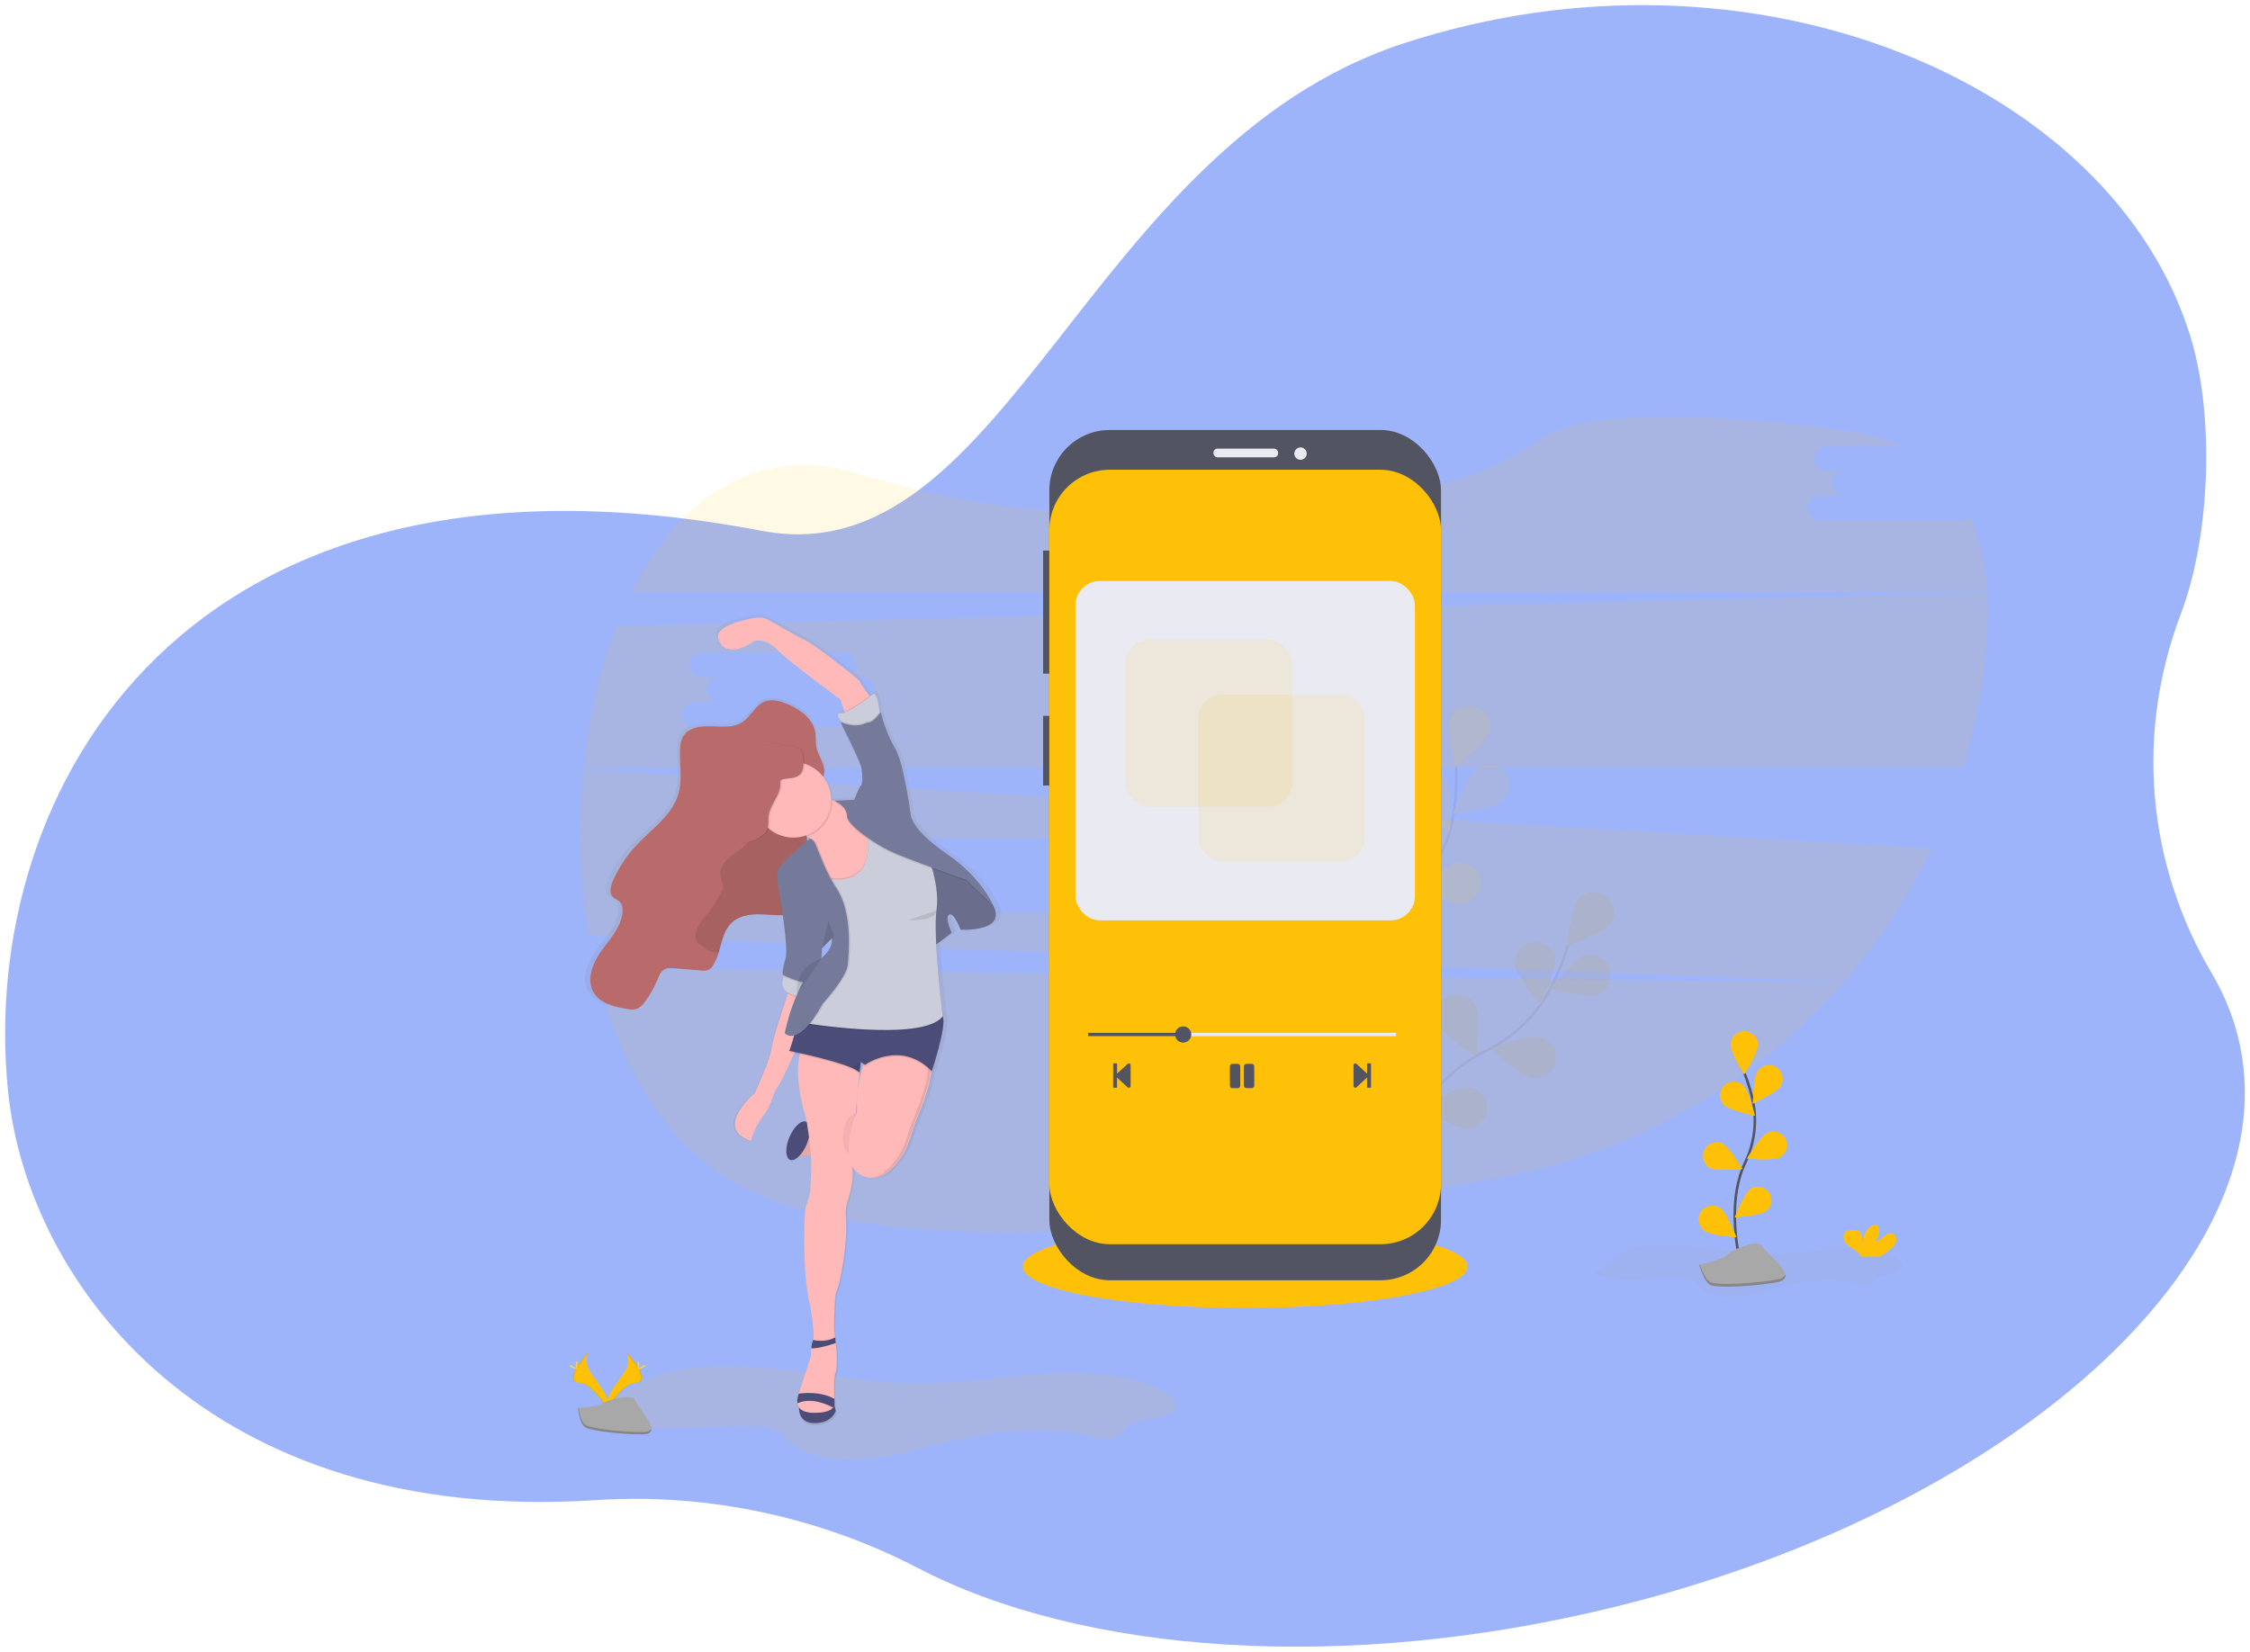 <?xml version="1.0" encoding="UTF-8"?>
<svg width="1754px" height="1288px" viewBox="0 0 1754 1288" version="1.1" xmlns="http://www.w3.org/2000/svg" xmlns:xlink="http://www.w3.org/1999/xlink">
    <!-- Generator: Sketch 63.1 (92452) - https://sketch.com -->
    <title>undraw_music_r1se</title>
    <desc>Created with Sketch.</desc>
    <defs>
        <filter x="-0.7%" y="-0.9%" width="101.4%" height="101.9%" filterUnits="objectBoundingBox" id="filter-1">
            <feOffset dx="0" dy="2" in="SourceAlpha" result="shadowOffsetOuter1"></feOffset>
            <feGaussianBlur stdDeviation="2" in="shadowOffsetOuter1" result="shadowBlurOuter1"></feGaussianBlur>
            <feColorMatrix values="0 0 0 0 0   0 0 0 0 0   0 0 0 0 0  0 0 0 0.5 0" type="matrix" in="shadowBlurOuter1" result="shadowMatrixOuter1"></feColorMatrix>
            <feMerge>
                <feMergeNode in="shadowMatrixOuter1"></feMergeNode>
                <feMergeNode in="SourceGraphic"></feMergeNode>
            </feMerge>
        </filter>
        <linearGradient x1="49.994%" y1="100.001%" x2="49.994%" y2="0.001%" id="linearGradient-2">
            <stop stop-color="#808080" stop-opacity="0.25" offset="0%"></stop>
            <stop stop-color="#808080" stop-opacity="0.12" offset="54%"></stop>
            <stop stop-color="#808080" stop-opacity="0.1" offset="100%"></stop>
        </linearGradient>
    </defs>
    <g id="illustrations" stroke="none" stroke-width="1" fill="none" fill-rule="evenodd">
        <g id="Music" transform="translate(-360, -186)">
            <g id="undraw_music_r1se" filter="url(#filter-1)" transform="translate(364, 188)">
                <path d="M1236.51,989.08 C1257.19,996.57 1282.42,992.01 1305.89,992.54 C1309.1,992.62 1312.5,992.83 1315.08,994.12 C1317.66,995.41 1318.92,997.51 1320.69,999.31 C1327.26,1005.98 1340.69,1008.13 1352.51,1006.99 C1364.33,1005.85 1375.08,1002.11 1386.2,999.26 C1405.41,994.32 1427.36,992.08 1446.31,997.46 C1448.049,998.09 1449.892,998.382 1451.74,998.32 C1455.9,997.88 1457.13,994.32 1460.04,992.26 C1465.28,988.57 1476.67,989.57 1478.98,984.7 C1480.33,981.85 1477.22,978.93 1473.84,976.98 C1460.84,969.53 1442.37,968.3 1425.42,969.45 C1408.47,970.6 1391.78,973.77 1374.78,973.78 C1353.56,973.78 1333.05,968.92 1312.04,966.92 C1297.48,965.54 1281.59,965.72 1267.94,969.78 C1253.14,974.19 1249.88,984.07 1236.51,989.08 Z" id="Path" fill="#FFC107" fill-rule="nonzero" opacity="0.1"></path>
                <path d="M1720.292,755.097 C1669.522,669.232 1660.699,567.976 1696.109,474.674 C1719.051,414.223 1722.638,320.842 1703.706,258.875 C1642.867,59.795 1361.502,-58.819 1090.206,29.803 C841.463,111.058 780.561,446.298 589.566,409.854 C140.348,324.138 -21.452,612.16 2.244,846.626 C17.55,998.077 158.758,1185.399 460.393,1165.73 C549.201,1159.938 636.418,1179.576 711.575,1218.673 C839.925,1285.442 1043.929,1301.097 1255.86,1248.696 C1574.636,1169.875 1790.568,966.956 1738.163,795.463 C1733.851,781.341 1727.85,767.875 1720.292,755.097" id="Fill-3" fill="#7191F8" opacity="0.676"></path>
                <ellipse id="Oval" fill="#FFC107" fill-rule="nonzero" cx="966.68" cy="983.61" rx="173.36" ry="32.29"></ellipse>
                <path d="M451.24,1101.92 C490.56,1115.14 538.53,1107.1 583.14,1108.03 C589.25,1108.16 595.71,1108.54 600.61,1110.82 C605.51,1113.1 607.92,1116.82 611.28,1119.98 C623.78,1131.77 649.4,1135.53 671.78,1133.53 C694.16,1131.53 714.69,1124.91 735.78,1119.86 C772.31,1111.14 814.06,1107.18 850.08,1116.68 C853.38,1117.55 856.86,1118.56 860.41,1118.21 C868.31,1117.43 870.66,1111.11 876.18,1107.49 C886.18,1100.97 907.81,1102.74 912.18,1094.15 C914.75,1089.15 908.84,1083.95 902.41,1080.51 C877.79,1067.35 842.57,1065.18 810.35,1067.21 C778.13,1069.24 746.44,1074.84 714.06,1074.86 C673.78,1074.91 634.78,1066.3 594.78,1062.78 C567.11,1060.34 536.9,1060.64 510.95,1067.78 C482.85,1075.61 476.66,1093.06 451.24,1101.92 Z" id="Path" fill="#FFC107" fill-rule="nonzero" opacity="0.1"></path>
                <path d="M460.31,750.97 C477.67,825.17 514.42,889.31 572.5,920.4 C693.2,985.01 965.41,951.68 1168.57,913.4 C1271.228,894.119 1364.409,840.85 1433.11,762.17 L460.31,750.97 Z" id="Path" fill="#FFC107" fill-rule="nonzero" opacity="0.1"></path>
                <path d="M1525.67,401.71 L1414.2,401.71 C1408.881,401.71 1404.57,397.399 1404.57,392.08 C1404.57,386.761 1408.881,382.45 1414.2,382.45 L1433.46,382.45 C1428.26,382.282 1424.13,378.018 1424.13,372.815 C1424.13,367.612 1428.26,363.348 1433.46,363.18 L1419.7,363.18 C1414.5,363.012 1410.37,358.748 1410.37,353.545 C1410.37,348.342 1414.5,344.078 1419.7,343.91 L1477.88,343.91 C1464.97,337.91 1449.93,333.64 1432.5,331.4 C1273.86,311.03 1217.22,324.53 1197.23,338.37 C1172.58,355.47 1145.08,368.05 1115.7,374.11 C1017.78,394.3 834.78,418.6 668.86,366.33 C586.39,340.33 525.11,384.25 488.37,457.61 L1545.02,457.61 C1543.64,436.29 1539.51,416.61 1531.93,399.37 C1530.192,400.876 1527.97,401.707 1525.67,401.71 Z" id="Path" fill="#FFC107" fill-rule="nonzero" opacity="0.1"></path>
                <path d="M450.85,596.09 C446.569,639.238 448.025,682.764 455.18,725.53 L1433.86,761.32 C1461.105,729.982 1483.979,695.098 1501.86,657.62 L450.85,596.09 Z M837.93,688.45 L818.67,688.45 C823.989,688.45 828.3,692.761 828.3,698.08 C828.3,703.399 823.989,707.71 818.67,707.71 L707.2,707.71 C701.881,707.71 697.57,703.399 697.57,698.08 C697.57,692.761 701.881,688.45 707.2,688.45 L726.46,688.45 C721.26,688.282 717.13,684.018 717.13,678.815 C717.13,673.612 721.26,669.348 726.46,669.18 L712.7,669.18 C707.5,669.012 703.37,664.748 703.37,659.545 C703.37,654.342 707.5,650.078 712.7,649.91 L824.17,649.91 C829.37,650.078 833.5,654.342 833.5,659.545 C833.5,664.748 829.37,669.012 824.17,669.18 L837.93,669.18 C841.446,669.067 844.745,670.878 846.537,673.906 C848.328,676.933 848.328,680.697 846.537,683.724 C844.745,686.752 841.446,688.563 837.93,688.45 Z" id="Shape" fill="#FFC107" fill-rule="nonzero" opacity="0.1"></path>
                <path d="M1545.07,458.28 L476.58,484.27 C463.58,517.69 454.97,555.46 450.99,594.61 L1526.34,594.61 C1533.359,571.612 1538.551,548.095 1541.87,524.28 C1545.07,501.27 1546.35,479.01 1545.07,458.28 Z M667.93,543.45 L648.67,543.45 C652.11,543.45 655.29,545.285 657.01,548.265 C658.73,551.245 658.73,554.915 657.01,557.895 C655.29,560.875 652.11,562.71 648.67,562.71 L537.2,562.71 C533.76,562.71 530.58,560.875 528.86,557.895 C527.14,554.915 527.14,551.245 528.86,548.265 C530.58,545.285 533.76,543.45 537.2,543.45 L556.46,543.45 C551.26,543.282 547.13,539.018 547.13,533.815 C547.13,528.612 551.26,524.348 556.46,524.18 L542.7,524.18 C537.5,524.012 533.37,519.748 533.37,514.545 C533.37,509.342 537.5,505.078 542.7,504.91 L654.17,504.91 C659.37,505.078 663.5,509.342 663.5,514.545 C663.5,519.748 659.37,524.012 654.17,524.18 L667.93,524.18 C671.446,524.067 674.745,525.878 676.537,528.906 C678.328,531.933 678.328,535.697 676.537,538.724 C674.745,541.752 671.446,543.563 667.93,543.45 L667.93,543.45 Z" id="Shape" fill="#FFC107" fill-rule="nonzero" opacity="0.1"></path>
                <g id="Group" opacity="0.1" transform="translate(1065, 691)">
                    <path d="M7.89,220.01 C7.89,220.01 36.09,150.53 88.78,124.73 C110.941,114.06 129.041,96.487 140.36,74.65 C145.652,64.244 149.98,53.375 153.29,42.18" id="Path" stroke="#535461" stroke-width="2"></path>
                    <path d="M186.35,25.73 C180.86,32.63 152.45,42.73 152.45,42.73 C152.45,42.73 155.87,12.78 161.36,5.88 C167.023,-0.378 176.572,-1.161 183.179,4.09 C189.786,9.341 191.178,18.821 186.36,25.75 L186.35,25.73 Z" id="Path" fill="#FFC107" fill-rule="nonzero"></path>
                    <path d="M176.6,80.39 C168.24,83.2 138.91,76.21 138.91,76.21 C138.91,76.21 158.06,52.93 166.42,50.12 C174.577,47.94 183.025,52.474 185.716,60.477 C188.408,68.481 184.417,77.198 176.6,80.39 Z" id="Path" fill="#FFC107" fill-rule="nonzero"></path>
                    <path d="M123.78,145 C115.14,143.2 93.36,122.37 93.36,122.37 C93.36,122.37 121.64,111.94 130.27,113.73 C136.168,114.571 141.11,118.618 143.096,124.234 C145.083,129.851 143.785,136.106 139.727,140.467 C135.67,144.829 129.525,146.576 123.78,145 Z" id="Path" fill="#FFC107" fill-rule="nonzero"></path>
                    <path d="M72.78,184.87 C63.97,184.56 38.98,167.71 38.98,167.71 C38.98,167.71 65.09,152.65 73.9,152.96 C79.867,152.774 85.441,155.924 88.359,161.133 C91.276,166.341 91.052,172.74 87.776,177.731 C84.501,182.722 78.719,185.474 72.78,184.87 L72.78,184.87 Z" id="Path" fill="#FFC107" fill-rule="nonzero"></path>
                    <path d="M111.61,56.68 C112.74,65.43 131.84,88.75 131.84,88.75 C131.84,88.75 144.41,61.35 143.28,52.6 C141.659,44.326 133.896,38.73 125.534,39.807 C117.172,40.884 111.081,48.266 111.61,56.68 L111.61,56.68 Z" id="Path" fill="#FFC107" fill-rule="nonzero"></path>
                    <path d="M52.56,104.07 C56.25,112.07 81.45,128.62 81.45,128.62 C81.45,128.62 85.25,98.72 81.56,90.71 C79.427,85.134 74.368,81.209 68.436,80.529 C62.505,79.85 56.689,82.53 53.351,87.479 C50.012,92.429 49.708,98.825 52.56,104.07 Z" id="Path" fill="#FFC107" fill-rule="nonzero"></path>
                    <path d="M1.48,158.01 C3.78,166.53 25.78,187.09 25.78,187.09 C25.78,187.09 34.57,158.26 32.29,149.74 C31.129,143.884 26.805,139.161 21.074,137.49 C15.343,135.819 9.158,137.477 5.032,141.792 C0.906,146.106 -0.475,152.359 1.45,158.01 L1.48,158.01 Z" id="Path" fill="#FFC107" fill-rule="nonzero"></path>
                    <path d="M186.35,25.73 C180.86,32.63 152.45,42.73 152.45,42.73 C152.45,42.73 155.87,12.78 161.36,5.88 C167.023,-0.378 176.572,-1.161 183.179,4.09 C189.786,9.341 191.178,18.821 186.36,25.75 L186.35,25.73 Z" id="Path" fill="#000000" fill-rule="nonzero" opacity="0.25"></path>
                    <path d="M176.6,80.39 C168.24,83.2 138.91,76.21 138.91,76.21 C138.91,76.21 158.06,52.93 166.42,50.12 C174.577,47.94 183.025,52.474 185.716,60.477 C188.408,68.481 184.417,77.198 176.6,80.39 Z" id="Path" fill="#000000" fill-rule="nonzero" opacity="0.25"></path>
                    <path d="M123.78,145 C115.14,143.2 93.36,122.37 93.36,122.37 C93.36,122.37 121.64,111.94 130.27,113.73 C136.168,114.571 141.11,118.618 143.096,124.234 C145.083,129.851 143.785,136.106 139.727,140.467 C135.67,144.829 129.525,146.576 123.78,145 Z" id="Path" fill="#000000" fill-rule="nonzero" opacity="0.25"></path>
                    <path d="M72.78,184.87 C63.97,184.56 38.98,167.71 38.98,167.71 C38.98,167.71 65.09,152.65 73.9,152.96 C79.867,152.774 85.441,155.924 88.359,161.133 C91.276,166.341 91.052,172.74 87.776,177.731 C84.501,182.722 78.719,185.474 72.78,184.87 L72.78,184.87 Z" id="Path" fill="#000000" fill-rule="nonzero" opacity="0.25"></path>
                    <path d="M111.61,56.68 C112.74,65.43 131.84,88.75 131.84,88.75 C131.84,88.75 144.41,61.35 143.28,52.6 C141.659,44.326 133.896,38.73 125.534,39.807 C117.172,40.884 111.081,48.266 111.61,56.68 L111.61,56.68 Z" id="Path" fill="#000000" fill-rule="nonzero" opacity="0.25"></path>
                    <path d="M52.56,104.07 C56.25,112.07 81.45,128.62 81.45,128.62 C81.45,128.62 85.25,98.72 81.56,90.71 C79.427,85.134 74.368,81.209 68.436,80.529 C62.505,79.85 56.689,82.53 53.351,87.479 C50.012,92.429 49.708,98.825 52.56,104.07 Z" id="Path" fill="#000000" fill-rule="nonzero" opacity="0.25"></path>
                    <path d="M1.48,158.01 C3.78,166.53 25.78,187.09 25.78,187.09 C25.78,187.09 34.57,158.26 32.29,149.74 C31.129,143.884 26.805,139.161 21.074,137.49 C15.343,135.819 9.158,137.477 5.032,141.792 C0.906,146.106 -0.475,152.359 1.45,158.01 L1.48,158.01 Z" id="Path" fill="#000000" fill-rule="nonzero" opacity="0.25"></path>
                </g>
                <g id="Group" opacity="0.1" transform="translate(1022, 546)">
                    <path d="M30.87,263.39 C30.87,263.39 34.43,188.47 75.56,146.68 C92.929,129.27 104.176,106.691 107.61,82.34 C109.157,70.765 109.636,59.073 109.04,47.41" id="Path" stroke="#535461" stroke-width="2"></path>
                    <path d="M134.78,20.93 C131.89,29.26 108.42,48.18 108.42,48.18 C108.42,48.18 101.72,18.79 104.61,10.46 C107.879,2.678 116.632,-1.226 124.607,1.542 C132.581,4.309 137.034,12.795 134.78,20.93 L134.78,20.93 Z" id="Path" fill="#FFC107" fill-rule="nonzero"></path>
                    <path d="M143.78,75.72 C136.78,81.14 106.85,84.28 106.85,84.28 C106.85,84.28 117.19,55.96 124.15,50.54 C128.603,46.559 134.904,45.39 140.489,47.509 C146.074,49.628 150.014,54.681 150.706,60.614 C151.398,66.548 148.727,72.372 143.78,75.72 Z" id="Path" fill="#FFC107" fill-rule="nonzero"></path>
                    <path d="M115.29,154.2 C106.55,155.37 79.08,142.94 79.08,142.94 C79.08,142.94 102.31,123.72 111.08,122.55 C119.494,121.974 126.911,128.029 128.031,136.388 C129.151,144.748 123.589,152.541 115.32,154.2 L115.29,154.2 Z" id="Path" fill="#FFC107" fill-rule="nonzero"></path>
                    <path d="M80.4,208.74 C71.98,211.37 42.81,203.74 42.81,203.74 C42.81,203.74 62.45,180.87 70.87,178.24 C79.071,176.239 87.415,180.953 89.934,189.009 C92.453,197.066 88.28,205.693 80.4,208.72 L80.4,208.74 Z" id="Path" fill="#FFC107" fill-rule="nonzero"></path>
                    <path d="M74.56,74.9 C78.56,82.78 104.28,98.45 104.28,98.45 C104.28,98.45 107.05,68.45 103.09,60.56 C98.819,53.293 89.642,50.586 82.111,54.372 C74.579,58.157 71.277,67.137 74.56,74.9 Z" id="Path" fill="#FFC107" fill-rule="nonzero"></path>
                    <path d="M34.57,139.2 C40.7,145.53 69.96,152.78 69.96,152.78 C69.96,152.78 63.63,123.31 57.49,116.97 C53.627,112.419 47.551,110.396 41.731,111.725 C35.911,113.053 31.314,117.511 29.809,123.288 C28.303,129.065 30.139,135.2 34.57,139.2 L34.57,139.2 Z" id="Path" fill="#FFC107" fill-rule="nonzero"></path>
                    <path d="M4.26,207.03 C9.26,214.3 36.86,226.39 36.86,226.39 C36.86,226.39 35.6,196.27 30.62,188.99 C27.603,183.818 21.95,180.764 15.971,181.074 C9.991,181.385 4.685,185.008 2.22,190.464 C-0.246,195.921 0.541,202.297 4.26,206.99 L4.26,207.03 Z" id="Path" fill="#FFC107" fill-rule="nonzero"></path>
                </g>
                <rect id="Rectangle" fill="#535461" fill-rule="nonzero" x="809.17" y="425.29" width="6.79" height="95.96"></rect>
                <rect id="Rectangle" fill="#535461" fill-rule="nonzero" x="809.17" y="554.21" width="6.79" height="54.28"></rect>
                <rect id="Rectangle" fill="#535461" fill-rule="nonzero" x="814.02" y="331.27" width="305.33" height="663" rx="47.1"></rect>
                <rect id="Rectangle" fill="#FFC107" fill-rule="nonzero" x="814.02" y="362.29" width="305.33" height="603.87" rx="47.1"></rect>
                <rect id="Rectangle" fill="#EAEAF3" fill-rule="nonzero" x="941.96" y="345.81" width="50.4" height="6.79" rx="3.08"></rect>
                <circle id="Oval" fill="#EAEAF3" fill-rule="nonzero" cx="1009.81" cy="349.69" r="4.85"></circle>
                <path d="M863.78,843.68 L863.78,825.68 C863.78,825.393 864.013,825.16 864.3,825.16 L866.3,825.16 C866.437,825.16 866.568,825.215 866.664,825.313 C866.76,825.411 866.813,825.543 866.81,825.68 L866.81,833.18 L875.13,825.48 C875.538,825.144 876.103,825.074 876.581,825.298 C877.06,825.522 877.367,826.002 877.37,826.53 L877.37,842.83 C877.367,843.358 877.06,843.838 876.581,844.062 C876.103,844.286 875.538,844.216 875.13,843.88 L866.78,836.22 L866.78,843.68 C866.783,843.817 866.73,843.949 866.634,844.047 C866.538,844.145 866.407,844.2 866.27,844.2 L864.27,844.2 C863.995,844.184 863.78,843.956 863.78,843.68 L863.78,843.68 Z" id="Path" fill="#535461" fill-rule="nonzero"></path>
                <path d="M1064.78,825.64 L1064.78,843.64 C1064.783,843.777 1064.73,843.909 1064.634,844.007 C1064.538,844.105 1064.407,844.16 1064.27,844.16 L1062.22,844.16 C1062.083,844.16 1061.952,844.105 1061.856,844.007 C1061.76,843.909 1061.707,843.777 1061.71,843.64 L1061.71,836.14 L1053.39,843.84 C1052.984,844.178 1052.419,844.25 1051.941,844.025 C1051.463,843.8 1051.158,843.318 1051.16,842.79 L1051.16,826.53 C1051.158,826.002 1051.463,825.52 1051.941,825.295 C1052.419,825.07 1052.984,825.142 1053.39,825.48 L1061.71,833.14 L1061.71,825.68 C1061.707,825.543 1061.76,825.411 1061.856,825.313 C1061.952,825.215 1062.083,825.16 1062.22,825.16 L1064.27,825.16 C1064.54,825.16 1064.764,825.37 1064.78,825.64 L1064.78,825.64 Z" id="Path" fill="#535461" fill-rule="nonzero"></path>
                <path d="M960.86,844.53 L956.78,844.53 C955.675,844.53 954.78,843.635 954.78,842.53 L954.78,827.53 C954.78,826.425 955.675,825.53 956.78,825.53 L960.85,825.53 C961.955,825.53 962.85,826.425 962.85,827.53 L962.85,842.46 C962.869,843.001 962.668,843.526 962.293,843.916 C961.918,844.306 961.401,844.528 960.86,844.53 Z M973.76,842.53 L973.76,827.53 C973.76,826.425 972.865,825.53 971.76,825.53 L967.69,825.53 C966.585,825.53 965.69,826.425 965.69,827.53 L965.69,842.46 C965.69,843.565 966.585,844.46 967.69,844.46 L971.76,844.46 C972.294,844.465 972.808,844.257 973.187,843.881 C973.567,843.506 973.78,842.994 973.78,842.46 L973.76,842.53 Z" id="Shape" fill="#535461" fill-rule="nonzero"></path>
                <rect id="Rectangle" fill="#EAEAF3" fill-rule="nonzero" x="844.25" y="801.31" width="240" height="2.67"></rect>
                <circle id="Oval" fill="#535461" fill-rule="nonzero" cx="918.36" cy="802.64" r="6.33"></circle>
                <rect id="Rectangle" fill="#535461" fill-rule="nonzero" x="844.25" y="801.31" width="74.11" height="2.67"></rect>
                <path d="M774.78,701.62 C774.78,701.62 766.22,679.81 737.12,660.35 C708.02,640.89 708.36,629.35 708.36,629.35 C708.36,629.35 702.89,588.53 695.7,577.13 C688.51,565.73 684.4,549.28 684.4,549.28 C684.4,549.28 684.1,549.68 683.61,550.28 C683.61,550 683.55,549.71 683.51,549.4 C682.78,543.36 680.9,532.03 677.78,535.53 C677.78,535.53 677.07,536.11 675.88,537.03 L675.39,536.4 C672.52,532.69 667.84,526.51 667.84,525.47 C667.84,523.96 632.07,496.47 622.99,492.24 C616.59,489.24 602.84,481.55 595.32,477.24 C591.797,475.244 587.688,474.537 583.7,475.24 C572.7,477.15 551.7,482.1 554.52,491.56 C558.28,504.31 572.83,500.79 582.76,493.56 C582.76,493.56 591.5,490.21 601.42,500.11 C611.34,510.01 652.1,539.2 652.1,539.2 L655.49,548.6 L655.81,549.5 C654.631,549.965 653.366,550.173 652.1,550.11 C649.02,549.72 650.28,552.74 652.53,556.11 C652.84,556.57 653.17,557.04 653.53,557.5 C653.12,557.34 652.72,557.19 652.3,557 C652.3,557 652.54,557.46 652.95,558.28 L652.3,558.01 C652.3,558.01 668.05,588.21 669.07,593.92 C669.517,596.416 669.761,598.944 669.8,601.48 C669.8,604.11 669.42,606.16 668.73,606.67 C667.36,607.67 663.25,618.08 663.25,618.08 L647.16,618.77 L647.16,618.77 C646.68,618.72 646.16,618.67 645.72,618.6 L644.72,618.45 C644.72,618.32 644.72,618.2 644.72,618.07 C644.72,611.381 642.422,604.896 638.21,599.7 L638.45,599.7 C641.85,592.3 634.53,584.58 632.94,576.58 C632.563,573.974 632.395,571.342 632.44,568.71 C632.405,567.659 632.315,566.611 632.17,565.57 C630.52,554.52 620.02,547.15 609.79,542.95 C603.79,540.46 596.79,538.61 590.85,541.27 C583.91,544.35 580.56,552.46 574.3,556.77 C564.3,563.66 550.69,558.91 538.75,560.95 C534.12,561.74 529.43,563.79 526.75,567.7 C524.39,571.12 523.85,575.49 523.75,579.65 C523.46,590.72 525.68,602.03 522.75,612.65 C518,630.01 501.43,640.65 489.04,653.57 C481.143,661.805 474.717,671.333 470.04,681.74 C468.27,685.69 466.9,690.74 469.75,694 C471.38,695.83 473.96,696.49 475.66,698.24 C477.83,700.47 478.12,703.96 477.72,707.06 C476.23,718.59 467.57,727.54 460.72,736.9 C453.87,746.26 448.66,759.12 454.46,769.14 C459.46,777.77 470.4,780.35 480.14,782.14 C483.24,782.7 486.53,783.25 489.47,782.14 C492.12,781.14 494.09,778.84 495.83,776.55 C499.845,771.277 503.179,765.518 505.75,759.41 C507.01,756.41 508.26,753.12 511.03,751.41 C513.48,749.94 516.54,750.13 519.4,750.36 L540.78,752.12 C542.585,752.405 544.431,752.278 546.18,751.75 C548.199,750.786 549.844,749.183 550.86,747.19 C552.492,744.327 553.775,741.279 554.68,738.11 C557.25,729.79 558.68,720.87 564.68,714.91 C570.1,709.6 578.12,708.01 585.68,707.91 C590.3,707.91 594.91,708.33 599.52,708.52 C600.81,708.58 602.12,708.62 603.41,708.62 C604.28,708.62 605.15,708.62 606.02,708.57 C607.73,720.43 609.84,737.99 608.19,742.85 C605.62,750.41 605.79,755.27 605.79,755.27 L606.97,755.85 C606.86,756.12 606.75,756.4 606.64,756.7 C605.4,760.05 604.53,764.98 608.36,768.11 C608.989,768.611 609.658,769.059 610.36,769.45 L610.07,770.29 C606.34,781.11 597.78,806.42 596.98,813.15 C595.98,821.79 583.63,848.06 583.63,848.06 C583.63,848.06 550.08,875.65 580.29,885.64 C580.29,885.64 583.23,875.21 589.54,867.12 C593.314,862.313 596.193,856.866 598.04,851.04 C598.846,848.508 600.033,846.114 601.56,843.94 C604.25,840.12 609.94,828.39 615.26,816.94 L619.52,817.85 C617.38,827.1 616.81,843.05 624.76,868.42 C624.76,868.42 624.93,869.42 625.2,871.01 C625.029,870.889 624.845,870.788 624.65,870.71 C620.85,869.14 614.89,874.55 611.33,882.81 C608.08,890.36 607.95,897.67 610.88,900.06 C611.147,900.288 611.447,900.474 611.77,900.61 C612.826,900.996 613.99,900.96 615.02,900.51 C615.068,900.494 615.115,900.474 615.16,900.45 C616.005,900.103 616.796,899.639 617.51,899.07 C620.37,898.36 623.29,896.99 626.23,897.14 C627.005,897.181 627.773,897.309 628.52,897.52 C628.72,900.52 628.82,903.43 628.74,905.91 C628.35,919.13 628.11,924.91 628.11,924.91 C628.11,924.91 626.17,934.72 624.63,937.11 C623.09,939.5 621.43,990.11 627.84,1014.38 C627.84,1014.38 632.21,1037.91 630.28,1041.93 L630.28,1042.01 C629.461,1044.132 628.978,1046.369 628.85,1048.64 C628.686,1050.595 628.623,1052.558 628.66,1054.52 L619.41,1082.83 C619.41,1082.83 619.16,1083.33 618.83,1084.15 C617.817,1086.547 617.438,1089.164 617.73,1091.75 C617.913,1092.949 618.379,1094.087 619.09,1095.07 L619.09,1095.07 C619.09,1095.07 617.78,1107.53 631.84,1107.313 C645.9,1107.09 648.36,1097.67 648.36,1097.67 L647.36,1093.26 C647.471,1092.907 647.528,1092.54 647.53,1092.17 C647.53,1092.17 647.43,1090.62 647.32,1088.29 C647.07,1082.16 646.78,1070.65 648.18,1068.01 C650.1,1064.36 648.94,1048.76 648.94,1048.76 L648.43,1044.51 L647.9,1040.07 L647.15,1033.78 C647.15,1033.78 646.93,1006.98 649.28,1003.08 C651.46,999.47 658.54,966.58 656.44,944.54 C656.125,940.927 656.557,937.288 657.71,933.85 C659.81,927.37 662.71,916.58 661.91,908.95 C661.83,908.22 661.78,907.28 661.76,906.15 C665.016,911.185 670.457,914.388 676.44,914.79 L676.16,914.79 L676.92,914.79 C681.248,914.994 685.511,913.686 688.98,911.09 C696.17,905.77 703.98,896.9 708.32,882.26 C709.499,878.177 710.925,874.17 712.59,870.26 C716.59,861.11 723.43,843.92 724.91,831.61 L725.34,832.03 C725.34,832.03 734.94,803.47 734.67,792.31 C734.799,790.843 734.594,789.366 734.07,787.99 L733.96,787.11 C733.991,787.062 734.028,787.019 734.07,786.98 C734.07,786.98 730.28,757.08 728.94,731.58 L741.26,722.39 C741.26,722.39 735.44,710.39 739.2,708.14 C742.96,705.89 748.45,720.04 748.45,720.04 C748.45,720.04 785.06,722.09 774.78,701.62 Z M637.32,734.67 L645.13,726.82 C645.88,731.13 644.06,736.3 637.13,742.22 L636.89,742.3 C637.32,738 637.32,734.67 637.32,734.67 Z M627.97,648.38 C627.97,648.38 627.07,649.07 625.61,650.24 C625.36,648.82 625.1,647.39 624.82,645.97 C625.26,646.24 625.69,646.51 626.1,646.81 C626.762,647.286 627.387,647.811 627.97,648.38 L627.97,648.38 Z M667.41,833.08 L668.41,824.77 L670.6,826.2 C668.616,831.981 667.137,837.923 666.18,843.96 C666.7,838.65 667.11,834.68 667.28,832.96 L667.41,833.08 Z M665.41,859.67 C665.522,861.229 665.328,862.795 664.84,864.28 L664.3,864.28 C664.64,860.41 664.98,856.63 665.3,853.1 C665.236,855.291 665.282,857.484 665.44,859.67 L665.41,859.67 Z" id="Shape" fill="url(#linearGradient-2)" fill-rule="nonzero"></path>
                <path d="M612.25,887.83 L612.25,898.83 C616.64,900.46 621.25,896.67 625.93,896.91 C628.66,897.04 631.14,898.56 633.84,899.02 C634.518,899.199 635.241,899.095 635.84,898.73 C636.335,898.221 636.626,897.549 636.66,896.84 C637.66,890.99 638.76,876.84 629.66,875.84 C622.94,875.07 620.37,887.05 612.25,887.83 Z" id="Path" fill="#FFB9B9" fill-rule="nonzero"></path>
                <path d="M612.25,887.83 L612.25,898.83 C616.64,900.46 621.25,896.67 625.93,896.91 C628.66,897.04 631.14,898.56 633.84,899.02 C634.518,899.199 635.241,899.095 635.84,898.73 C636.335,898.221 636.626,897.549 636.66,896.84 C637.66,890.99 638.76,876.84 629.66,875.84 C622.94,875.07 620.37,887.05 612.25,887.83 Z" id="Path" fill="#000000" fill-rule="nonzero" opacity="0.1"></path>
                <path d="M624.83,888.31 C622.28,894.31 618.47,898.84 615.16,900.18 C615.115,900.204 615.068,900.224 615.02,900.24 C614.019,900.681 612.885,900.714 611.86,900.33 C611.541,900.201 611.247,900.019 610.99,899.79 C608.14,897.41 608.26,890.15 611.43,882.65 C614.89,874.45 620.7,869.07 624.43,870.65 C628.16,872.23 628.3,880.11 624.83,888.31 Z" id="Path" fill="#4C4C78" fill-rule="nonzero"></path>
                <path d="M619.13,1090.9 L618.94,1093.52 C618.94,1093.52 617.71,1105.82 631.38,1105.65 C645.05,1105.48 647.46,1096.07 647.46,1096.07 L646.05,1089.82 L619.13,1090.9 Z" id="Path" fill="#4C4C78" fill-rule="nonzero"></path>
                <path d="M666,832.23 C666,832.23 659.38,897.1 660.63,908.6 C661.45,916.18 658.63,926.9 656.54,933.34 C655.42,936.758 655.002,940.367 655.31,943.95 C657.31,965.85 650.46,998.52 648.31,1002.1 C646.02,1005.98 646.23,1032.6 646.23,1032.6 L646.96,1038.85 L647.48,1043.26 L647.97,1047.48 C647.97,1047.48 649.1,1062.98 647.23,1066.6 C645.87,1069.23 646.15,1080.66 646.4,1086.75 C646.5,1089.06 646.6,1090.6 646.6,1090.6 C646.584,1091.679 646.179,1092.716 645.46,1093.52 C643.77,1095.6 639.58,1097.96 629.23,1097.6 C620.96,1097.31 618.23,1093.86 617.59,1090.22 C617.305,1087.653 617.674,1085.056 618.66,1082.67 C618.98,1081.85 619.23,1081.36 619.23,1081.36 L628.23,1053.23 C628.193,1051.281 628.256,1049.332 628.42,1047.39 C628.54,1045.138 629.009,1042.918 629.81,1040.81 L629.81,1040.73 C631.69,1036.73 627.43,1013.36 627.43,1013.36 C621.19,989.23 622.81,938.98 624.31,936.6 C625.81,934.22 627.78,924.53 627.78,924.53 C627.78,924.53 628.02,918.78 628.4,905.65 C628.78,892.52 624.52,868.41 624.52,868.41 C610.4,822.41 623.9,807.53 623.9,807.53 L666.02,817.41 L666,832.23 Z" id="Path" fill="#FFB9B9" fill-rule="nonzero"></path>
                <path d="M647.51,1043.26 C642.93,1044.78 633.51,1047.67 628.45,1047.39 C628.57,1045.138 629.039,1042.918 629.84,1040.81 C633.97,1041.64 640.97,1042.25 646.99,1038.81 L647.51,1043.26 Z" id="Path" fill="#4C4C78" fill-rule="nonzero"></path>
                <path d="M645.49,1093.53 C639.27,1090.27 627.55,1085.63 617.62,1090.23 C617.335,1087.663 617.704,1085.066 618.69,1082.68 C624.46,1081.91 636.69,1081.19 646.43,1086.76 C646.53,1089.07 646.63,1090.61 646.63,1090.61 C646.614,1091.689 646.209,1092.726 645.49,1093.53 L645.49,1093.53 Z" id="Path" fill="#4C4C78" fill-rule="nonzero"></path>
                <path d="M626.71,765.65 L626.71,791.31 C626.71,791.31 607.55,835.9 601.92,844.06 C600.427,846.223 599.27,848.6 598.49,851.11 C596.703,856.893 593.899,862.311 590.21,867.11 C584.07,875.11 581.21,885.5 581.21,885.5 C551.8,875.58 584.46,848.17 584.46,848.17 C584.46,848.17 596.46,822.08 597.46,813.5 C598.24,806.81 606.57,781.67 610.2,770.92 C611.2,767.92 611.88,766 611.88,766 L626.71,765.65 Z" id="Path" fill="#FFB9B9" fill-rule="nonzero"></path>
                <path d="M668,865.53 C668,865.53 657.71,858.53 653.71,877.53 C649.71,896.53 665.05,901.53 665.05,901.53 L668,865.53 Z" id="Path"></path>
                <path d="M668,865.53 C668,865.53 657.71,858.53 653.71,877.53 C649.71,896.53 665.05,901.53 665.05,901.53 L668,865.53 Z" id="Path" fill="#000000" fill-rule="nonzero" opacity="0.05"></path>
                <path d="M672.21,818.32 C672.21,818.32 662.67,839.22 664.09,859.65 C664.236,861.535 663.927,863.428 663.19,865.17 C659.024,875.177 657.174,885.997 657.78,896.82 C657.78,897.02 657.78,897.22 657.78,897.42 C658.239,904.097 662.314,909.988 668.4,912.772 C674.486,915.556 681.608,914.788 686.96,910.77 C693.96,905.48 701.57,896.67 705.79,882.13 C706.944,878.079 708.333,874.099 709.95,870.21 C714.95,858.52 724.58,833.6 721.69,822.82 C717.88,808.53 672.21,818.32 672.21,818.32 Z" id="Path" fill="#FFB9B9" fill-rule="nonzero"></path>
                <path d="M721.16,822.82 C719.49,816.57 709.87,814.92 699.56,815.03 C709.09,815.15 717.56,817.03 719.16,822.82 C722.04,833.6 712.39,858.52 707.42,870.21 C705.796,874.096 704.407,878.077 703.26,882.13 C699.03,896.67 691.43,905.49 684.43,910.77 C681.562,912.957 678.102,914.233 674.5,914.43 C678.787,914.678 683.02,913.379 686.43,910.77 C693.43,905.49 701.03,896.67 705.26,882.13 C706.407,878.077 707.796,874.096 709.42,870.21 C714.39,858.53 724.04,833.6 721.16,822.82 Z" id="Path" fill="#000000" fill-rule="nonzero" opacity="0.1"></path>
                <path d="M620.13,785.61 C620.13,785.61 612.75,814.61 611.13,816.36 C611.13,816.36 659.13,825.98 666,833.23 L667,824.98 L670.38,827.23 C670.38,827.23 698.13,807.48 722.38,832.23 C722.38,832.23 734.25,796.23 730.88,789.48 C727.51,782.73 687,788.61 687,788.61 L620.13,785.61 Z" id="Path" fill="#000000" fill-rule="nonzero" opacity="0.1"></path>
                <path d="M620.13,784.61 C620.13,784.61 612.75,813.61 611.13,815.36 C611.13,815.36 659.13,824.98 666,832.23 L667,823.98 L670.38,826.23 C670.38,826.23 698.13,806.48 722.38,831.23 C722.38,831.23 734.25,795.23 730.88,788.48 C727.51,781.73 687,787.61 687,787.61 L620.13,784.61 Z" id="Path" fill="#4C4C78" fill-rule="nonzero"></path>
                <path d="M618.78,611.84 C618.653,613.346 618.683,614.861 618.87,616.36 C619.2,619.36 619.66,622.36 620.17,625.36 C620.32,626.24 620.48,627.11 620.64,627.98 C622.22,636.56 624.26,645.07 625.64,653.69 C626.364,658.101 626.852,662.547 627.1,667.01 C627.664,674.914 626.945,682.856 624.97,690.53 C623.814,694.8 622.064,698.887 619.77,702.67 C618.846,704.319 617.625,705.784 616.17,706.99 C615.85,707.22 615.516,707.43 615.17,707.62 C613.095,708.705 610.809,709.326 608.47,709.44 C606.88,709.59 605.29,709.64 603.69,709.64 C602.43,709.64 601.16,709.64 599.9,709.54 C595.41,709.35 590.9,708.9 586.43,708.93 C579.08,708.99 571.27,710.57 565.99,715.85 C560.07,721.77 558.72,730.63 556.22,738.85 C555.334,741.984 554.086,745.005 552.5,747.85 C551.52,749.821 549.917,751.413 547.94,752.38 C546.239,752.909 544.438,753.036 542.68,752.75 L521.82,751 C519.04,750.77 516.06,750.58 513.67,752.05 C510.98,753.7 509.76,756.98 508.53,759.95 C506.032,765.998 502.787,771.709 498.87,776.95 C497.18,779.22 495.26,781.47 492.68,782.5 C489.82,783.63 486.62,783.09 483.6,782.5 C474.12,780.74 463.48,778.18 458.6,769.61 C452.95,759.61 458.07,746.88 464.69,737.61 C471.31,728.34 479.78,719.53 481.23,708.06 C481.62,704.98 481.34,701.51 479.23,699.3 C477.57,697.56 475.06,696.9 473.48,695.09 C470.7,691.88 472.03,686.83 473.76,682.91 C478.296,672.594 484.556,663.125 492.27,654.91 C504.34,642.09 520.47,631.51 525.09,614.27 C527.92,603.68 525.76,592.44 526.04,581.45 C526.14,577.31 526.67,572.97 528.97,569.57 C531.6,565.69 536.16,563.65 540.67,562.87 C552.29,560.87 565.52,565.56 575.28,558.72 C581.37,554.44 584.64,546.38 591.39,543.32 C597.2,540.68 603.95,542.52 609.83,544.99 C619.83,549.16 630.01,556.48 631.62,567.46 C631.762,568.495 631.848,569.536 631.88,570.58 C631.837,573.195 632.001,575.81 632.37,578.4 C633.92,586.34 641.04,594.01 637.73,601.4 C627.55,602.66 619.6,602.69 618.78,611.84 Z" id="Path" fill="#B96B6B" fill-rule="nonzero"></path>
                <path d="M624.97,690.53 C621.36,695.97 618.3,701.8 615.21,707.62 C613.135,708.705 610.849,709.326 608.51,709.44 C606.92,709.59 605.33,709.64 603.73,709.64 C602.47,709.64 601.2,709.64 599.94,709.54 C595.45,709.35 590.94,708.9 586.47,708.93 C579.12,708.99 571.31,710.57 566.03,715.85 C560.11,721.77 558.76,730.63 556.26,738.85 C555.9,738.85 555.54,738.85 555.18,738.85 C549.98,738.85 545.41,735.56 541.42,732.24 C540.37,731.472 539.483,730.503 538.81,729.39 C538.189,728.055 537.974,726.567 538.19,725.11 C538.77,719.32 542.72,714.52 546.27,709.92 C550.112,704.942 553.674,699.754 556.94,694.38 C558.44,691.93 559.94,689.22 559.67,686.38 C559.47,684.08 558.18,682.03 557.67,679.79 C556.3,674.03 560.18,668.29 564.74,664.52 C569.3,660.75 574.74,658 578.57,653.47 C582.4,648.94 584.23,642.68 584.66,636.63 C584.97,632.38 584.84,627.63 587.73,624.5 C591.99,619.87 598.58,622.74 603.87,623.18 C609.39,623.65 614.8,624.38 620.21,625.31 C620.36,626.19 620.52,627.06 620.68,627.93 C622.26,636.51 624.3,645.02 625.68,653.64 C626.404,658.051 626.892,662.497 627.14,666.96 C627.697,674.882 626.964,682.842 624.97,690.53 Z" id="Path" fill="#000000" fill-rule="nonzero" opacity="0.1"></path>
                <path d="M675.88,541.31 L655.88,554.98 L654.35,550.65 L651.05,541.31 C651.05,541.31 611.38,512.31 601.71,502.48 C592.04,492.65 583.55,495.98 583.55,495.98 C573.88,503.15 559.71,506.65 556.05,493.98 C553.32,484.58 573.75,479.67 584.46,477.77 C588.348,477.076 592.356,477.785 595.77,479.77 C603.09,484.03 616.48,491.7 622.71,494.65 C631.55,498.81 666.38,526.15 666.38,527.65 C666.38,528.65 670.93,534.83 673.73,538.51 C674.98,540.16 675.88,541.31 675.88,541.31 Z" id="Path" fill="#FFB9B9" fill-rule="nonzero"></path>
                <path d="M714.88,662.65 L723.88,733.98 L737.88,723.32 C737.88,723.32 732.21,711.32 735.88,709.16 C739.55,707 744.88,720.98 744.88,720.98 C744.88,720.98 780.55,722.98 770.55,702.65 L759.21,687.98 L736.88,672.13 L714.88,662.65 Z" id="Path" fill="#757A9B" fill-rule="nonzero"></path>
                <path d="M714.88,662.65 L723.88,733.98 L737.88,723.32 C737.88,723.32 732.21,711.32 735.88,709.16 C739.55,707 744.88,720.98 744.88,720.98 C744.88,720.98 780.55,722.98 770.55,702.65 L759.21,687.98 L736.88,672.13 L714.88,662.65 Z" id="Path" fill="#000000" fill-rule="nonzero" opacity="0.1"></path>
                <path d="M681.21,659.31 L676.88,695.31 L648,697.65 C648,697.65 617.19,688.86 628.55,667.31 C633.71,657.51 630.47,651.64 625.79,648.2 C622.36,645.884 618.472,644.332 614.39,643.65 C614.39,643.65 613.55,588.65 623.21,607.31 C627.55,615.7 636.4,619.04 644.83,620.18 C651.504,620.979 658.258,620.801 664.88,619.65 L681.21,659.31 Z" id="Path" fill="#FFB9B9" fill-rule="nonzero"></path>
                <path d="M644.84,620.65 C644.837,632.904 637.246,643.877 625.78,648.2 C622.35,645.884 618.462,644.332 614.38,643.65 C614.38,643.65 613.54,588.65 623.2,607.31 C627.54,615.7 636.39,619.04 644.82,620.18 C644.84,620.34 644.84,620.53 644.84,620.65 Z" id="Path" fill="#000000" fill-rule="nonzero" opacity="0.1"></path>
                <circle id="Oval" fill="#FFB9B9" fill-rule="nonzero" cx="614.39" cy="619.65" r="29.45"></circle>
                <path d="M675.88,541.31 L655.88,554.98 L654.35,550.65 C660.3,548.7 669.47,541.85 673.73,538.51 C674.98,540.16 675.88,541.31 675.88,541.31 Z" id="Path" fill="#000000" fill-rule="nonzero" opacity="0.1"></path>
                <path d="M682.05,554.98 L681.21,558.81 L657.88,566.31 C655.579,563.702 653.438,560.957 651.47,558.09 C649.28,554.76 648.05,551.76 651.05,552.15 C657.55,552.98 676.05,537.65 676.05,537.65 C679.14,534.18 680.95,545.44 681.68,551.45 C681.93,553.53 682.05,554.98 682.05,554.98 Z" id="Path" fill="#CBCDDA" fill-rule="nonzero"></path>
                <path d="M626.71,765.65 L626.71,774.8 C624.71,774.8 615.87,774.35 610.2,770.9 C611.2,767.9 611.88,765.98 611.88,765.98 L626.71,765.65 Z" id="Path" fill="#000000" fill-rule="nonzero" opacity="0.1"></path>
                <path d="M631.05,756.65 L629.78,762.31 L627.15,773.81 C627.15,773.81 614.65,773.81 608.57,768.73 C604.84,765.62 605.68,760.73 606.89,757.4 C607.335,756.153 607.898,754.951 608.57,753.81 L631.05,756.65 Z" id="Path" fill="#CBCDDA" fill-rule="nonzero"></path>
                <path d="M631.05,756.65 L629.78,762.31 C623.87,765.43 610.35,759.11 606.89,757.4 C607.335,756.153 607.898,754.951 608.57,753.81 L631.05,756.65 Z" id="Path" fill="#000000" fill-rule="nonzero" opacity="0.1"></path>
                <path d="M607.71,686.15 L604.55,698.32 C604.55,698.32 610.88,736.15 608.38,743.65 C605.88,751.15 606.05,755.98 606.05,755.98 C606.05,755.98 624.38,765.65 630.55,760.82 C636.72,755.99 636.71,735.53 636.71,735.53 L649.71,722.2 L633.21,698.37 L607.71,686.15 Z" id="Path" fill="#757A9B" fill-rule="nonzero"></path>
                <path d="M670.38,638.53 C670.38,638.53 686.13,691.28 634.88,679.03 L649.71,737.28 L620.13,792.28 C620.13,792.28 714.88,808.28 730.88,787.53 C730.88,787.53 723.13,725.03 726.13,704.03 C729.13,683.03 716.63,650.27 709.88,648.15 C703.13,646.03 670.38,638.53 670.38,638.53 Z" id="Path" fill="#000000" fill-rule="nonzero" opacity="0.1"></path>
                <path d="M670.38,640.53 C670.38,640.53 686.13,693.28 634.88,681.03 L649.71,739.28 L620.13,794.28 C620.13,794.28 714.88,810.28 730.88,789.53 C730.88,789.53 723.13,727.03 726.13,706.03 C729.13,685.03 716.63,652.27 709.88,650.15 C703.13,648.03 670.38,640.53 670.38,640.53 Z" id="Path" fill="#000000" fill-rule="nonzero" opacity="0.1"></path>
                <path d="M670.38,639.53 C670.38,639.53 686.13,692.28 634.88,680.03 L649.71,738.28 L620.13,793.28 C620.13,793.28 714.88,809.28 730.88,788.53 C730.88,788.53 723.13,726.03 726.13,705.03 C729.13,684.03 716.63,651.27 709.88,649.15 C703.13,647.03 670.38,639.53 670.38,639.53 Z" id="Path" fill="#CBCDDA" fill-rule="nonzero"></path>
                <path d="M670.71,561.03 C667.71,562.43 660.97,564.27 651.21,559.98 C651.21,559.98 666.55,589.98 667.55,595.65 C668.55,601.32 668.55,608.32 667.21,609.32 C665.87,610.32 661.88,620.65 661.88,620.65 L646.21,621.34 C646.21,621.34 656.21,625.34 656.21,632.98 C656.21,640.62 678.21,654.98 689.88,660.65 C701.55,666.32 749.21,683.02 749.21,683.02 L770.55,703.65 C770.55,703.65 762.21,681.98 733.88,662.65 C705.55,643.32 705.88,631.82 705.88,631.82 C705.88,631.82 700.55,591.32 693.55,579.98 C686.55,568.64 682.55,552.32 682.55,552.32 C682.55,552.32 676.95,560.04 673.62,560.25 C672.61,560.329 671.624,560.593 670.71,561.03 Z" id="Path" fill="#000000" fill-rule="nonzero" opacity="0.1"></path>
                <path d="M682.05,554.98 L681.21,558.81 L657.88,566.31 C655.579,563.702 653.438,560.957 651.47,558.09 C661.1,562.24 667.71,560.42 670.71,559.03 C671.622,558.588 672.609,558.323 673.62,558.25 C676.15,558.09 679.98,553.61 681.68,551.45 C681.93,553.53 682.05,554.98 682.05,554.98 Z" id="Path" fill="#000000" fill-rule="nonzero" opacity="0.1"></path>
                <path d="M670.71,560.03 C667.71,561.43 660.97,563.27 651.21,558.98 C651.21,558.98 666.55,588.98 667.55,594.65 C668.55,600.32 668.55,607.32 667.21,608.32 C665.87,609.32 661.88,619.65 661.88,619.65 L646.21,620.34 C646.21,620.34 656.21,624.34 656.21,631.98 C656.21,639.62 678.21,653.98 689.88,659.65 C701.55,665.32 749.21,682.02 749.21,682.02 L770.55,702.65 C770.55,702.65 762.21,680.98 733.88,661.65 C705.55,642.32 705.88,630.82 705.88,630.82 C705.88,630.82 700.55,590.32 693.55,578.98 C686.55,567.64 682.55,551.32 682.55,551.32 C682.55,551.32 676.95,559.04 673.62,559.25 C672.61,559.329 671.624,559.593 670.71,560.03 Z" id="Path" fill="#757A9B" fill-rule="nonzero"></path>
                <path d="M595.34,641.86 C596.34,638.71 595.74,635.28 596.16,632 C597.28,623.11 605.65,615.95 605.26,607 C605.113,606.164 605.235,605.302 605.61,604.54 C606.166,603.914 606.945,603.53 607.78,603.47 C612.14,602.68 617.15,603.1 620.39,600.08 C623.63,597.06 623.55,591.59 623.06,586.99 C622.79,584.52 622.4,581.8 620.51,580.17 C619.22,579.227 617.72,578.613 616.14,578.38 C610.687,577.14 605.203,576.057 599.69,575.13 C594.13,574.19 588.28,573.44 582.99,575.39 C577.7,577.34 573.59,581.92 569.82,586.29 C566.27,590.4 562.48,595.34 563.48,600.69 C564.03,603.59 565.92,606.02 567.18,608.69 C569.863,614.517 569.488,621.294 566.18,626.79 C563.56,631.03 559.18,634.38 558.12,639.24 C557.12,643.78 559.43,648.72 563.31,651.29 C571.26,656.53 592.21,651.79 595.34,641.86 Z" id="Path" fill="#000000" fill-rule="nonzero" opacity="0.1"></path>
                <path d="M594.34,641.86 C595.34,638.71 594.74,635.28 595.16,632 C596.28,623.11 604.65,615.95 604.26,607 C604.113,606.164 604.235,605.302 604.61,604.54 C605.166,603.914 605.945,603.53 606.78,603.47 C611.14,602.68 616.15,603.1 619.39,600.08 C622.63,597.06 622.55,591.59 622.06,586.99 C621.79,584.52 621.4,581.8 619.51,580.17 C618.22,579.227 616.72,578.613 615.14,578.38 C609.687,577.14 604.203,576.057 598.69,575.13 C593.13,574.19 587.28,573.44 581.99,575.39 C576.7,577.34 572.59,581.92 568.82,586.29 C565.27,590.4 561.48,595.34 562.48,600.69 C563.03,603.59 564.92,606.02 566.18,608.69 C568.863,614.517 568.488,621.294 565.18,626.79 C562.56,631.03 558.18,634.38 557.12,639.24 C556.12,643.78 558.43,648.72 562.31,651.29 C570.26,656.53 591.21,651.79 594.34,641.86 Z" id="Path" fill="#B96B6B" fill-rule="nonzero"></path>
                <path d="M628.61,649.76 C628.61,649.76 603.88,669.32 603.05,675.82 C602.22,682.32 605.71,697.65 605.71,697.65 L630.38,713.15 C630.38,713.15 658.88,724.32 637.55,742.98 C616.22,761.64 608.71,801.65 608.71,801.65 C608.71,801.65 619.05,813.98 638.38,778.53 C638.38,778.53 657.05,758.2 657.88,748.2 C658.71,738.2 661.62,707.53 649,688.53 C640.67,675.99 636.14,661.91 632.88,654.62 C632.097,652.534 630.578,650.805 628.61,649.76 L628.61,649.76 Z" id="Path" fill="#000000" fill-rule="nonzero" opacity="0.1"></path>
                <path d="M627.61,649.76 C627.61,649.76 602.88,669.32 602.05,675.82 C601.22,682.32 604.71,697.65 604.71,697.65 L629.38,713.15 C629.38,713.15 657.88,724.32 636.55,742.98 C615.22,761.64 607.71,801.65 607.71,801.65 C607.71,801.65 618.05,813.98 637.38,778.53 C637.38,778.53 656.05,758.2 656.88,748.2 C657.71,738.2 660.62,707.53 648,688.53 C639.67,675.99 635.14,661.91 631.88,654.62 C631.097,652.534 629.578,650.805 627.61,649.76 L627.61,649.76 Z" id="Path" fill="#757A9B" fill-rule="nonzero"></path>
                <path d="M636.55,742.98 C636.55,742.98 614.85,749.78 617.49,770.98" id="Path" fill="#000000" fill-rule="nonzero" opacity="0.1"></path>
                <polygon id="Path" fill="#000000" fill-rule="nonzero" opacity="0.1" points="641.74 713.65 636.71 735.49 646.21 725.75"></polygon>
                <polygon id="Path" fill="#000000" fill-rule="nonzero" opacity="0.1" points="667 823.99 660.52 828.9 666 832.24"></polygon>
                <path d="M703.38,713.65 C703.38,713.65 725.68,714.37 726.13,705.98" id="Path" fill="#000000" fill-rule="nonzero" opacity="0.1"></path>
                <path d="M484.08,1049.86 C484.08,1049.86 489.58,1057.05 481.55,1067.86 C473.52,1078.67 466.9,1087.86 469.55,1094.62 C469.55,1094.62 481.66,1074.48 491.55,1074.2 C501.44,1073.92 494.93,1061.98 484.08,1049.86 Z" id="Path" fill="#FFC107" fill-rule="nonzero"></path>
                <path d="M484.08,1049.86 C484.56,1050.554 484.94,1051.311 485.21,1052.11 C494.83,1063.42 499.95,1073.97 490.7,1074.23 C482.09,1074.53 471.78,1089.88 469.28,1093.77 C469.36,1094.07 469.461,1094.364 469.58,1094.65 C469.58,1094.65 481.69,1074.51 491.58,1074.23 C501.47,1073.95 494.93,1061.98 484.08,1049.86 Z" id="Path" fill="#000000" fill-rule="nonzero" opacity="0.1"></path>
                <path d="M494.3,1059.02 C494.3,1061.55 494.01,1063.6 493.66,1063.6 C493.31,1063.6 493.03,1061.55 493.03,1059.02 C493.03,1056.49 493.38,1057.68 493.73,1057.68 C494.08,1057.68 494.3,1056.53 494.3,1059.02 Z" id="Path" fill="#FFD037" fill-rule="nonzero"></path>
                <path d="M497.78,1062.04 C495.56,1063.25 493.62,1063.98 493.46,1063.67 C493.3,1063.36 494.95,1062.13 497.17,1060.92 C499.39,1059.71 498.52,1060.59 498.69,1060.92 C498.86,1061.25 500.02,1060.83 497.78,1062.04 Z" id="Path" fill="#FFD037" fill-rule="nonzero"></path>
                <path d="M455.07,1049.86 C455.07,1049.86 449.57,1057.05 457.6,1067.86 C465.63,1078.67 472.25,1087.86 469.6,1094.62 C469.6,1094.62 457.48,1074.48 447.6,1074.2 C437.72,1073.92 444.22,1061.98 455.07,1049.86 Z" id="Path" fill="#FFC107" fill-rule="nonzero"></path>
                <path d="M455.07,1049.86 C454.59,1050.554 454.21,1051.311 453.94,1052.11 C444.32,1063.42 439.2,1073.97 448.45,1074.23 C457.06,1074.48 467.39,1089.88 469.87,1093.77 C469.788,1094.068 469.692,1094.362 469.58,1094.65 C469.58,1094.65 457.46,1074.53 447.6,1074.23 C437.74,1073.93 444.22,1061.98 455.07,1049.86 Z" id="Path" fill="#000000" fill-rule="nonzero" opacity="0.1"></path>
                <path d="M444.85,1059.02 C444.85,1061.55 445.14,1063.6 445.49,1063.6 C445.84,1063.6 446.12,1061.55 446.12,1059.02 C446.12,1056.49 445.77,1057.68 445.42,1057.68 C445.07,1057.68 444.85,1056.53 444.85,1059.02 Z" id="Path" fill="#FFD037" fill-rule="nonzero"></path>
                <path d="M441.35,1062.04 C443.57,1063.25 445.51,1063.98 445.67,1063.67 C445.83,1063.36 444.18,1062.13 441.96,1060.92 C439.74,1059.71 440.61,1060.59 440.44,1060.92 C440.27,1061.25 439.13,1060.83 441.35,1062.04 Z" id="Path" fill="#FFD037" fill-rule="nonzero"></path>
                <path d="M446.6,1093.71 C446.6,1093.71 461.96,1093.24 466.6,1089.95 C471.24,1086.66 490.23,1082.71 491.38,1088 C492.53,1093.29 514.46,1114.29 497.12,1114.43 C479.78,1114.57 456.78,1111.73 452.2,1108.92 C447.62,1106.11 446.6,1093.71 446.6,1093.71 Z" id="Path" fill="#A8A8A8" fill-rule="nonzero"></path>
                <path d="M497.42,1112.59 C480.08,1112.73 457.13,1109.89 452.51,1107.08 C448.99,1104.93 447.59,1097.24 447.12,1093.69 L446.6,1093.69 C446.6,1093.69 447.6,1106.08 452.2,1108.9 C456.8,1111.72 479.78,1114.53 497.11,1114.43 C502.11,1114.43 503.84,1112.61 503.75,1109.97 C503.05,1111.53 501.14,1112.53 497.42,1112.59 Z" id="Path" fill="#000000" fill-rule="nonzero" opacity="0.2"></path>
                <path d="M1470.32,969.53 C1472.15,968.034 1473.486,966.019 1474.15,963.75 C1474.65,961.45 1473.67,958.69 1471.47,957.85 C1469.01,956.91 1466.38,958.62 1464.39,960.34 C1462.4,962.06 1460.11,964.03 1457.5,963.66 C1460.234,961.19 1461.465,957.463 1460.74,953.85 C1460.632,953.113 1460.32,952.42 1459.84,951.85 C1458.48,950.39 1456,951.02 1454.37,952.17 C1449.17,955.82 1447.72,962.89 1447.69,969.24 C1447.16,966.95 1447.61,964.56 1447.59,962.24 C1447.57,959.92 1446.93,957.24 1444.95,956.02 C1443.722,955.36 1442.343,955.033 1440.95,955.07 C1438.61,954.98 1436.01,955.22 1434.41,956.93 C1432.41,959.05 1432.94,962.62 1434.67,964.93 C1436.4,967.24 1439.02,968.74 1441.44,970.35 C1443.376,971.504 1445.027,973.08 1446.27,974.96 C1446.416,975.225 1446.536,975.503 1446.63,975.79 L1461.28,975.79 C1464.56,974.118 1467.601,972.013 1470.32,969.53 L1470.32,969.53 Z" id="Path" fill="#FFC107" fill-rule="nonzero"></path>
                <path d="M1353.88,985.26 C1353.88,985.26 1339.83,937.53 1356.51,902.43 C1363.605,887.749 1365.746,871.162 1362.61,855.16 C1361.06,847.575 1358.821,840.148 1355.92,832.97" id="Path" stroke="#535461" stroke-width="2"></path>
                <path d="M1366.3,810.78 C1366.3,816.62 1355.71,833.58 1355.71,833.58 C1355.71,833.58 1345.12,816.58 1345.12,810.78 C1345.12,804.931 1349.861,800.19 1355.71,800.19 C1361.559,800.19 1366.3,804.931 1366.3,810.78 Z" id="Path" fill="#FFC107" fill-rule="nonzero"></path>
                <path d="M1383.78,843.16 C1380.6,848.07 1362.5,856.55 1362.5,856.55 C1362.5,856.55 1362.83,836.55 1366,831.66 C1368.014,828.392 1371.638,826.47 1375.473,826.636 C1379.308,826.802 1382.753,829.03 1384.477,832.459 C1386.201,835.889 1385.935,839.983 1383.78,843.16 L1383.78,843.16 Z" id="Path" fill="#FFC107" fill-rule="nonzero"></path>
                <path d="M1383.03,898.53 C1377.81,901.16 1357.91,899.34 1357.91,899.34 C1357.91,899.34 1368.28,882.26 1373.5,879.62 C1376.889,877.825 1380.983,878.003 1384.203,880.084 C1387.424,882.165 1389.268,885.824 1389.025,889.651 C1388.781,893.478 1386.488,896.874 1383.03,898.53 L1383.03,898.53 Z" id="Path" fill="#FFC107" fill-rule="nonzero"></path>
                <path d="M1373.03,940.25 C1368.32,943.73 1348.4,945.25 1348.4,945.25 C1348.4,945.25 1355.73,926.66 1360.4,923.18 C1365.097,920.002 1371.464,921.09 1374.841,925.646 C1378.218,930.202 1377.407,936.61 1373,940.18 L1373.03,940.25 Z" id="Path" fill="#FFC107" fill-rule="nonzero"></path>
                <path d="M1340.29,857.68 C1344.48,861.76 1364.02,865.98 1364.02,865.98 C1364.02,865.98 1359.24,846.57 1355.02,842.5 C1350.828,838.427 1344.128,838.523 1340.055,842.715 C1335.982,846.907 1336.078,853.607 1340.27,857.68 L1340.29,857.68 Z" id="Path" fill="#FFC107" fill-rule="nonzero"></path>
                <path d="M1329.2,906.65 C1334.42,909.29 1354.33,907.47 1354.33,907.47 C1354.33,907.47 1343.96,890.38 1338.78,887.75 C1333.592,885.316 1327.41,887.45 1324.828,892.565 C1322.246,897.681 1324.201,903.922 1329.24,906.65 L1329.2,906.65 Z" id="Path" fill="#FFC107" fill-rule="nonzero"></path>
                <path d="M1324.96,955.73 C1329.66,959.2 1349.59,960.73 1349.59,960.73 C1349.59,960.73 1342.25,942.13 1337.59,938.65 C1334.568,936.173 1330.427,935.561 1326.818,937.059 C1323.208,938.557 1320.717,941.92 1320.337,945.81 C1319.957,949.699 1321.749,953.481 1325,955.65 L1324.96,955.73 Z" id="Path" fill="#FFC107" fill-rule="nonzero"></path>
                <path d="M1366.3,810.78 C1366.3,816.62 1355.71,833.58 1355.71,833.58 C1355.71,833.58 1345.12,816.58 1345.12,810.78 C1345.12,804.931 1349.861,800.19 1355.71,800.19 C1361.559,800.19 1366.3,804.931 1366.3,810.78 Z" id="Path" fill="#FFC107" fill-rule="nonzero"></path>
                <path d="M1383.78,843.16 C1380.6,848.07 1362.5,856.55 1362.5,856.55 C1362.5,856.55 1362.83,836.55 1366,831.66 C1368.014,828.392 1371.638,826.47 1375.473,826.636 C1379.308,826.802 1382.753,829.03 1384.477,832.459 C1386.201,835.889 1385.935,839.983 1383.78,843.16 L1383.78,843.16 Z" id="Path" fill="#FFC107" fill-rule="nonzero"></path>
                <path d="M1383.03,898.53 C1377.81,901.16 1357.91,899.34 1357.91,899.34 C1357.91,899.34 1368.28,882.26 1373.5,879.62 C1376.889,877.825 1380.983,878.003 1384.203,880.084 C1387.424,882.165 1389.268,885.824 1389.025,889.651 C1388.781,893.478 1386.488,896.874 1383.03,898.53 L1383.03,898.53 Z" id="Path" fill="#FFC107" fill-rule="nonzero"></path>
                <path d="M1373.03,940.25 C1368.32,943.73 1348.4,945.25 1348.4,945.25 C1348.4,945.25 1355.73,926.66 1360.4,923.18 C1365.097,920.002 1371.464,921.09 1374.841,925.646 C1378.218,930.202 1377.407,936.61 1373,940.18 L1373.03,940.25 Z" id="Path" fill="#FFC107" fill-rule="nonzero"></path>
                <path d="M1340.29,857.68 C1344.48,861.76 1364.02,865.98 1364.02,865.98 C1364.02,865.98 1359.24,846.57 1355.02,842.5 C1350.828,838.427 1344.128,838.523 1340.055,842.715 C1335.982,846.907 1336.078,853.607 1340.27,857.68 L1340.29,857.68 Z" id="Path" fill="#FFC107" fill-rule="nonzero"></path>
                <path d="M1329.2,906.65 C1334.42,909.29 1354.33,907.47 1354.33,907.47 C1354.33,907.47 1343.96,890.38 1338.78,887.75 C1333.592,885.316 1327.41,887.45 1324.828,892.565 C1322.246,897.681 1324.201,903.922 1329.24,906.65 L1329.2,906.65 Z" id="Path" fill="#FFC107" fill-rule="nonzero"></path>
                <path d="M1324.96,955.73 C1329.66,959.2 1349.59,960.73 1349.59,960.73 C1349.59,960.73 1342.25,942.13 1337.59,938.65 C1334.568,936.173 1330.427,935.561 1326.818,937.059 C1323.208,938.557 1320.717,941.92 1320.337,945.81 C1319.957,949.699 1321.749,953.481 1325,955.65 L1324.96,955.73 Z" id="Path" fill="#FFC107" fill-rule="nonzero"></path>
                <path d="M1320.67,982.25 C1320.67,982.25 1337.78,978.85 1342.34,974.32 C1346.9,969.79 1367.44,961.86 1369.72,967.52 C1372,973.18 1400.52,992.44 1381.13,995.84 C1361.74,999.24 1335.5,1000.37 1329.79,998.1 C1324.08,995.83 1320.67,982.25 1320.67,982.25 Z" id="Path" fill="#A8A8A8" fill-rule="nonzero"></path>
                <path d="M1381.13,993.73 C1361.74,997.13 1335.5,998.26 1329.79,996 C1325.45,994.27 1322.43,986 1321.24,982.13 L1320.67,982.25 C1320.67,982.25 1324.09,995.84 1329.79,998.1 C1335.49,1000.36 1361.79,999.24 1381.13,995.84 C1386.73,994.84 1388.33,992.55 1387.72,989.64 C1387.25,991.53 1385.3,993 1381.13,993.73 Z" id="Path" fill="#000000" fill-rule="nonzero" opacity="0.2"></path>
                <rect id="Rectangle" fill="#EAEAF3" fill-rule="nonzero" x="834.38" y="449.05" width="264.61" height="264.61" rx="18.95"></rect>
                <rect id="Rectangle" fill="#FFC107" fill-rule="nonzero" opacity="0.1" x="873.21" y="494.85" width="130.19" height="130.19" rx="18.95"></rect>
                <rect id="Rectangle" fill="#FFC107" fill-rule="nonzero" opacity="0.1" x="929.95" y="537.65" width="130.19" height="130.19" rx="18.95"></rect>
            </g>
        </g>
    </g>
</svg>